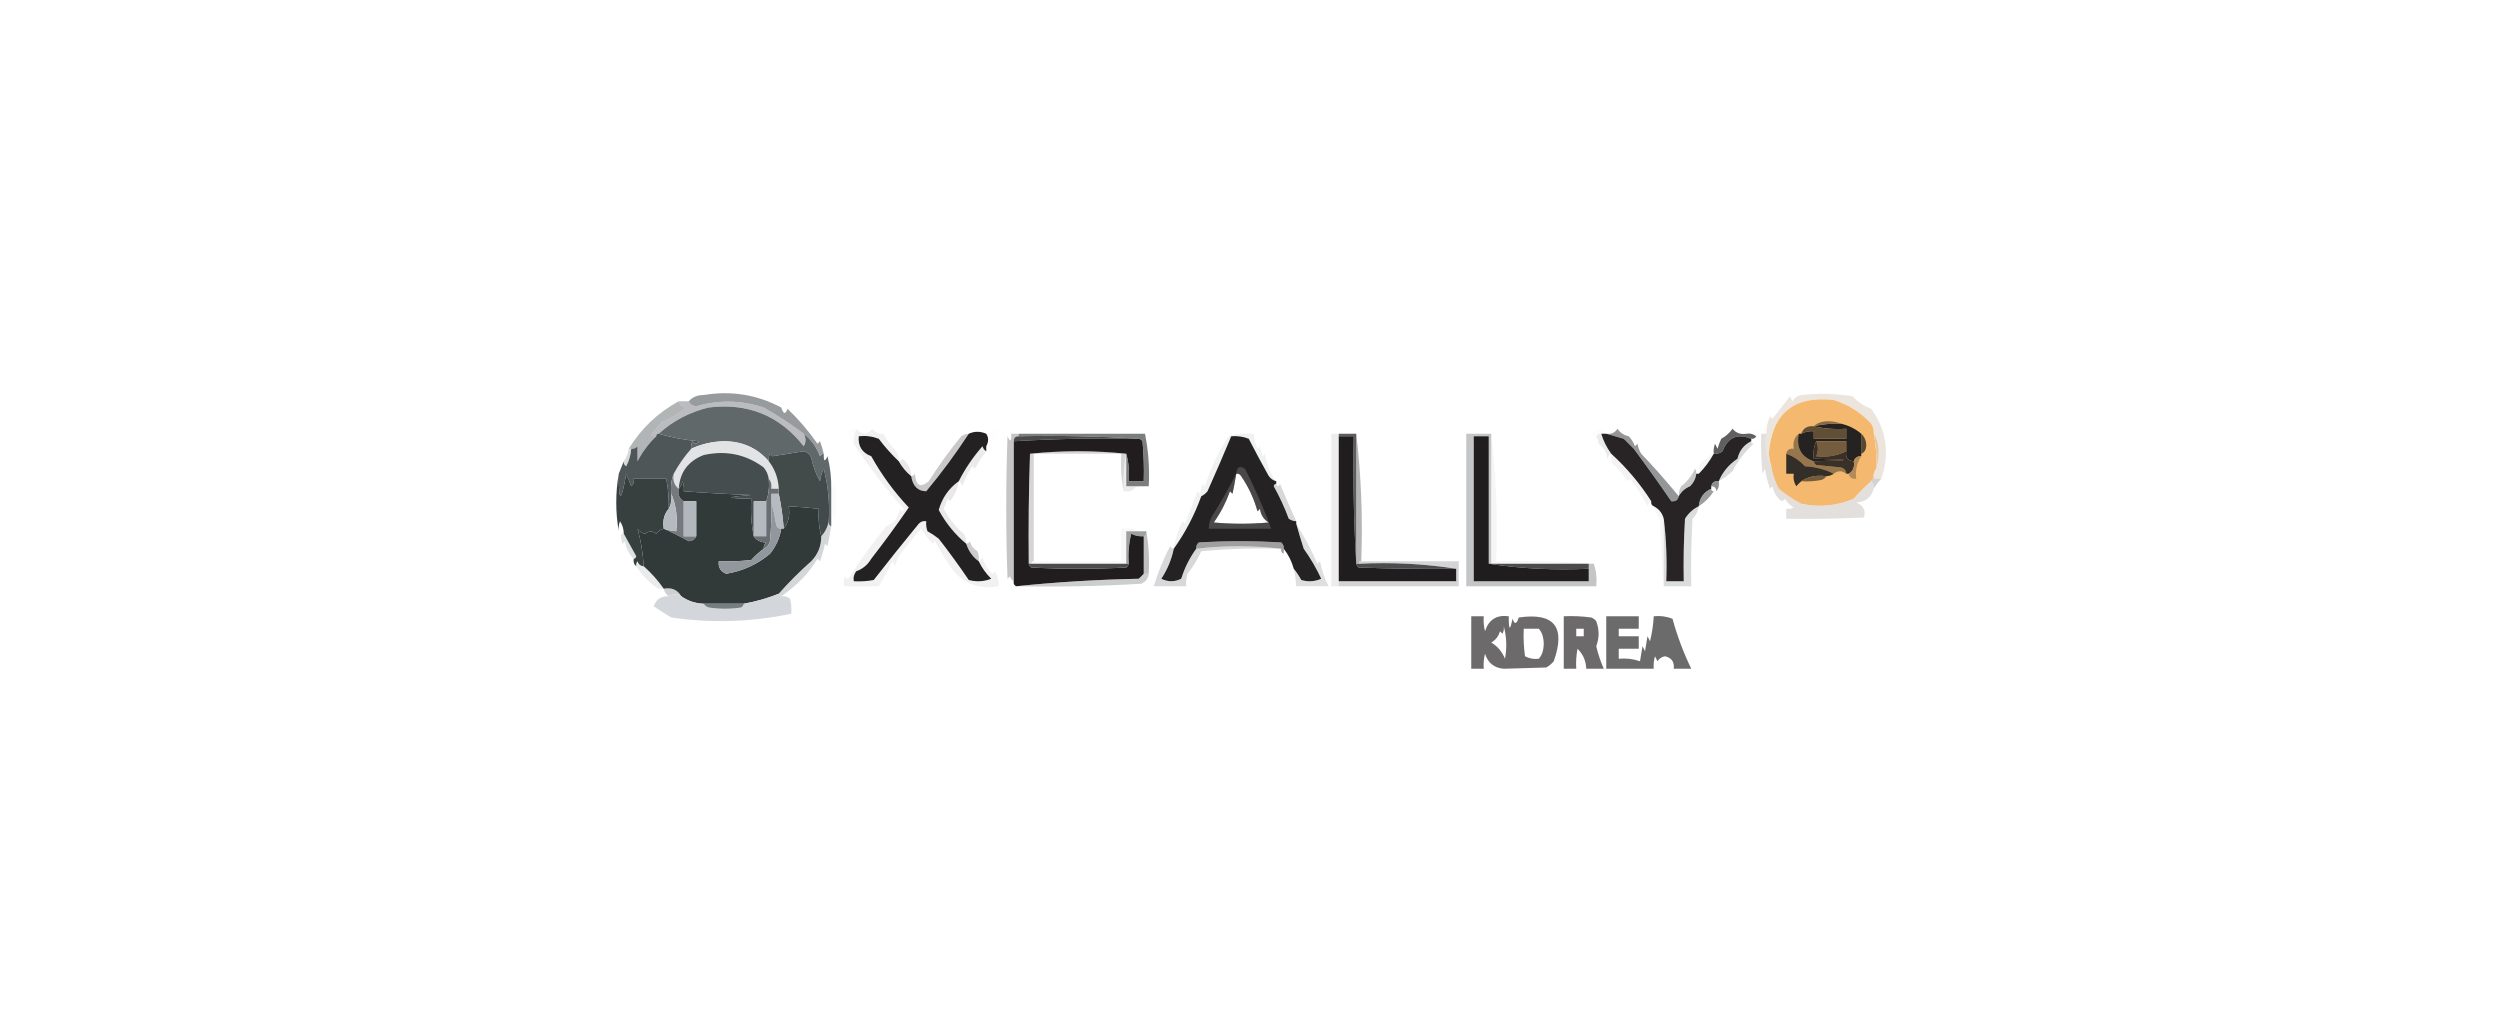 <?xml version="1.0" encoding="UTF-8"?>
<!DOCTYPE svg PUBLIC "-//W3C//DTD SVG 1.1//EN" "http://www.w3.org/Graphics/SVG/1.1/DTD/svg11.dtd">
<svg xmlns="http://www.w3.org/2000/svg" version="1.1" width="1000px" height="413px" style="shape-rendering:geometricPrecision; text-rendering:geometricPrecision; image-rendering:optimizeQuality; fill-rule:evenodd; clip-rule:evenodd" xmlns:xlink="http://www.w3.org/1999/xlink">
<g><path style="opacity:0.497" fill="#d7cbbe" d="M 752.5,191.5 C 751.5,191.5 750.5,191.5 749.5,191.5C 749.232,189.901 749.566,188.568 750.5,187.5C 751.163,185.359 751.497,183.025 751.5,180.5C 751.471,177.731 750.805,175.397 749.5,173.5C 749.579,172.07 749.246,170.736 748.5,169.5C 744.337,164.997 739.337,161.831 733.5,160C 717.483,158.178 708.816,165.345 707.5,181.5C 707.728,183.207 708.062,184.874 708.5,186.5C 706.57,182.627 705.903,178.294 706.5,173.5C 706.523,171.073 707.023,168.74 708,166.5C 708.333,166.833 708.667,167.167 709,167.5C 711.333,164.5 713.667,161.5 716,158.5C 716.333,159.167 716.667,159.833 717,160.5C 717.772,159.151 718.939,158.318 720.5,158C 727.371,157.222 734.205,157.388 741,158.5C 743.102,160.77 745.602,162.437 748.5,163.5C 754.645,172.134 755.978,181.468 752.5,191.5 Z"/></g>
<g><path style="opacity:0.98" fill="#b9bbbe" d="M 271.5,160.5 C 272.833,160.5 274.167,160.5 275.5,160.5C 275.97,161.693 276.97,162.36 278.5,162.5C 287.533,159.891 296.533,160.058 305.5,163C 311.124,166.237 316.457,169.737 321.5,173.5C 322.434,175.239 322.434,176.905 321.5,178.5C 311.821,166.249 299.154,161.082 283.5,163C 275.84,164.842 269.173,168.342 263.5,173.5C 262.833,173.5 262.5,173.833 262.5,174.5C 261.761,174.631 261.094,174.464 260.5,174C 261.833,172.333 263.167,170.667 264.5,169C 268.12,167.476 271.453,165.476 274.5,163C 272.881,162.764 271.881,161.931 271.5,160.5 Z"/></g>
<g><path style="opacity:1" fill="#60686a" d="M 321.5,173.5 C 324.467,175.836 326.633,178.836 328,182.5C 328.383,181.944 328.883,181.611 329.5,181.5C 329.413,184.598 329.913,184.932 331,182.5C 332.075,186.77 332.575,191.103 332.5,195.5C 332.5,198.833 332.5,202.167 332.5,205.5C 332.5,207.167 332.5,208.833 332.5,210.5C 331.662,210.158 331.328,209.492 331.5,208.5C 331.951,201.364 331.284,194.364 329.5,187.5C 328.702,189.078 328.202,190.744 328,192.5C 326.313,189.532 325.146,186.365 324.5,183C 323.902,181.699 322.902,180.865 321.5,180.5C 317.3,181.137 313.134,181.804 309,182.5C 308.667,182.167 308.333,181.833 308,181.5C 307.517,182.448 307.351,183.448 307.5,184.5C 302.831,179.146 296.831,176.479 289.5,176.5C 284.909,176.61 280.576,177.61 276.5,179.5C 276.351,178.448 276.517,177.448 277,176.5C 277.893,177.711 278.726,177.711 279.5,176.5C 273.962,176.009 268.629,175.009 263.5,173.5C 269.173,168.342 275.84,164.842 283.5,163C 299.154,161.082 311.821,166.249 321.5,178.5C 322.434,176.905 322.434,175.239 321.5,173.5 Z"/></g>
<g><path style="opacity:0.773" fill="#7a7e80" d="M 329.5,181.5 C 328.883,181.611 328.383,181.944 328,182.5C 326.633,178.836 324.467,175.836 321.5,173.5C 316.457,169.737 311.124,166.237 305.5,163C 296.533,160.058 287.533,159.891 278.5,162.5C 276.97,162.36 275.97,161.693 275.5,160.5C 276.949,158.836 278.949,158.002 281.5,158C 292.447,156.177 302.78,157.844 312.5,163C 313.362,165.734 314.195,165.901 315,163.5C 319.466,167.764 323.466,172.431 327,177.5C 327.333,177.167 327.667,176.833 328,176.5C 328.608,178.154 329.108,179.821 329.5,181.5 Z"/></g>
<g><path style="opacity:0.014" fill="#acaeb1" d="M 394.5,178.5 C 395.494,176.666 395.494,174.999 394.5,173.5C 394.791,172.351 395.624,171.684 397,171.5C 397.833,171.833 398.667,172.167 399.5,172.5C 399.209,175.797 397.542,177.797 394.5,178.5 Z"/></g>
<g><path style="opacity:0.014" fill="#c2c4c9" d="M 704.5,173.5 C 703.857,175.076 702.857,176.41 701.5,177.5C 700.833,177.5 700.5,177.167 700.5,176.5C 700.5,176.167 700.5,175.833 700.5,175.5C 701.376,175.631 702.043,175.298 702.5,174.5C 701.311,173.571 699.978,173.238 698.5,173.5C 698.791,172.351 699.624,171.684 701,171.5C 702.699,171.387 703.866,172.053 704.5,173.5 Z"/></g>
<g><path style="opacity:0.541" fill="#727679" d="M 271.5,160.5 C 271.881,161.931 272.881,162.764 274.5,163C 271.453,165.476 268.12,167.476 264.5,169C 263.167,170.667 261.833,172.333 260.5,174C 261.094,174.464 261.761,174.631 262.5,174.5C 259.51,177.342 257.01,180.676 255,184.5C 255,182.5 255,180.5 255,178.5C 254.329,179.252 253.496,179.586 252.5,179.5C 252.167,179.5 251.833,179.5 251.5,179.5C 256.5,171.347 263.166,165.014 271.5,160.5 Z"/></g>
<g><path style="opacity:0.773" fill="#757779" d="M 671.5,198.5 C 671.179,200.048 670.179,200.715 668.5,200.5C 663.68,193.44 658.68,186.44 653.5,179.5C 652.175,178.209 650.842,176.876 649.5,175.5C 647.031,174.832 644.698,174.165 642.5,173.5C 644.451,173.773 645.951,173.107 647,171.5C 648.066,173.099 649.566,174.099 651.5,174.5C 652.584,175.665 653.417,176.998 654,178.5C 654.333,178.167 654.667,177.833 655,177.5C 655.219,178.938 655.719,180.271 656.5,181.5C 661.455,186.667 666.455,192.333 671.5,198.5 Z"/></g>
<g><path style="opacity:0.882" fill="#343334" d="M 407.5,174.5 C 423.675,174.17 439.675,174.504 455.5,175.5C 438.756,175.182 422.089,175.515 405.5,176.5C 405.5,175.167 406.167,174.5 407.5,174.5 Z"/></g>
<g><path style="opacity:0.039" fill="#c0c3c6" d="M 641.5,173.5 C 641.167,173.5 640.833,173.5 640.5,173.5C 639.624,173.369 638.957,173.702 638.5,174.5C 639.127,175.417 639.461,176.417 639.5,177.5C 637.915,176.526 636.915,175.026 636.5,173C 637.609,172.362 638.775,171.862 640,171.5C 641.03,171.836 641.53,172.503 641.5,173.5 Z"/></g>
<g><path style="opacity:0.024" fill="#a8a9ac" d="M 342.5,171.5 C 341.85,173.435 341.517,175.435 341.5,177.5C 340.025,176.477 339.358,174.477 339.5,171.5C 340.5,171.5 341.5,171.5 342.5,171.5 Z"/></g>
<g><path style="opacity:0.106" fill="#797b7d" d="M 510.5,192.5 C 508.926,192.063 507.759,191.063 507,189.5C 504.413,184.871 501.913,180.204 499.5,175.5C 497.253,174.626 494.92,174.292 492.5,174.5C 489.445,181.844 486.278,189.177 483,196.5C 482.311,197.357 481.478,198.023 480.5,198.5C 477.767,206.066 474.1,213.066 469.5,219.5C 470.085,215.66 471.251,211.993 473,208.5C 473.333,208.833 473.667,209.167 474,209.5C 475.667,205.167 477.333,200.833 479,196.5C 479.333,196.833 479.667,197.167 480,197.5C 480.333,196.167 480.667,194.833 481,193.5C 481.333,193.833 481.667,194.167 482,194.5C 484.43,186.807 487.596,180.14 491.5,174.5C 494.768,173.513 498.102,173.18 501.5,173.5C 501.687,175.564 502.187,177.564 503,179.5C 503.333,179.167 503.667,178.833 504,178.5C 504.333,179.833 504.667,181.167 505,182.5C 505.333,182.167 505.667,181.833 506,181.5C 506.818,186.197 508.318,189.864 510.5,192.5 Z"/></g>
<g><path style="opacity:1" fill="#e1e3e4" d="M 307.5,184.5 C 309.962,187.661 311.295,191.328 311.5,195.5C 310.5,195.5 309.5,195.5 308.5,195.5C 308.768,193.901 308.434,192.568 307.5,191.5C 307.249,189.83 306.582,188.33 305.5,187C 298.404,181.704 290.404,180.038 281.5,182C 275.229,184.423 271.896,188.923 271.5,195.5C 269.692,194.082 269.025,192.082 269.5,189.5C 271.44,185.893 273.773,182.56 276.5,179.5C 280.576,177.61 284.909,176.61 289.5,176.5C 296.831,176.479 302.831,179.146 307.5,184.5 Z"/></g>
<g><path style="opacity:1" fill="#211d1e" d="M 455.5,175.5 C 456.117,175.611 456.617,175.944 457,176.5C 457.499,181.823 457.666,187.156 457.5,192.5C 455.5,192.5 453.5,192.5 451.5,192.5C 451.815,188.629 451.482,184.962 450.5,181.5C 437.765,180.17 424.931,180.17 412,181.5C 411.5,196.163 411.333,210.83 411.5,225.5C 411.611,226.117 411.944,226.617 412.5,227C 425.167,227.667 437.833,227.667 450.5,227C 451.056,226.617 451.389,226.117 451.5,225.5C 451.176,221.445 451.509,217.445 452.5,213.5C 454.071,214.309 455.738,214.643 457.5,214.5C 457.5,219.5 457.5,224.5 457.5,229.5C 456.909,230.151 456.243,230.818 455.5,231.5C 438.813,231.841 422.479,232.841 406.5,234.5C 405.662,234.158 405.328,233.492 405.5,232.5C 405.5,213.833 405.5,195.167 405.5,176.5C 422.089,175.515 438.756,175.182 455.5,175.5 Z"/></g>
<g><path style="opacity:0.18" fill="#9b9d9f" d="M 535.5,173.5 C 535.5,173.833 535.5,174.167 535.5,174.5C 535.5,193.833 535.5,213.167 535.5,232.5C 535.5,233.167 535.5,233.833 535.5,234.5C 534.5,234.5 533.5,234.5 532.5,234.5C 532.5,214.167 532.5,193.833 532.5,173.5C 533.5,173.5 534.5,173.5 535.5,173.5 Z"/></g>
<g><path style="opacity:0.874" fill="#464547" d="M 535.5,174.5 C 535.5,174.167 535.5,173.833 535.5,173.5C 537.833,173.5 540.167,173.5 542.5,173.5C 542.5,190.833 542.5,208.167 542.5,225.5C 541.503,208.675 541.17,191.675 541.5,174.5C 539.5,174.5 537.5,174.5 535.5,174.5 Z"/></g>
<g><path style="opacity:0.431" fill="#545457" d="M 542.5,173.5 C 544.486,190.134 545.152,207.134 544.5,224.5C 543.833,224.5 543.5,224.833 543.5,225.5C 543.167,225.5 542.833,225.5 542.5,225.5C 542.5,208.167 542.5,190.833 542.5,173.5 Z"/></g>
<g><path style="opacity:0.153" fill="#7a7c7e" d="M 640.5,173.5 C 641.353,176.368 642.686,179.035 644.5,181.5C 643.778,181.918 643.278,182.584 643,183.5C 642.576,180.975 641.41,178.975 639.5,177.5C 639.461,176.417 639.127,175.417 638.5,174.5C 638.957,173.702 639.624,173.369 640.5,173.5 Z"/></g>
<g><path style="opacity:0.961" fill="#5b5b5d" d="M 698.5,173.5 C 699.978,173.238 701.311,173.571 702.5,174.5C 702.043,175.298 701.376,175.631 700.5,175.5C 694.966,173.249 691.132,174.915 689,180.5C 687.989,181.337 686.822,181.67 685.5,181.5C 685.343,180.127 685.51,178.793 686,177.5C 686.333,178.167 686.667,178.833 687,179.5C 687.402,178.128 687.902,176.795 688.5,175.5C 690.323,174.509 691.823,173.176 693,171.5C 694.401,173.192 696.234,173.859 698.5,173.5 Z"/></g>
<g><path style="opacity:0.396" fill="#6d6e70" d="M 407.5,173.5 C 407.5,173.833 407.5,174.167 407.5,174.5C 406.167,174.5 405.5,175.167 405.5,176.5C 405.5,195.167 405.5,213.833 405.5,232.5C 404.778,232.082 404.278,231.416 404,230.5C 403.667,230.833 403.333,231.167 403,231.5C 402.333,212.5 402.333,193.5 403,174.5C 404.087,176.932 404.587,176.598 404.5,173.5C 405.5,173.5 406.5,173.5 407.5,173.5 Z"/></g>
<g><path style="opacity:0.766" fill="#555758" d="M 407.5,174.5 C 407.5,174.167 407.5,173.833 407.5,173.5C 424.542,173.529 441.375,173.529 458,173.5C 459.384,180.411 459.884,187.411 459.5,194.5C 457.833,194.5 456.167,194.5 454.5,194.5C 453.167,194.5 451.833,194.5 450.5,194.5C 450.5,190.167 450.5,185.833 450.5,181.5C 451.482,184.962 451.815,188.629 451.5,192.5C 453.5,192.5 455.5,192.5 457.5,192.5C 457.666,187.156 457.499,181.823 457,176.5C 456.617,175.944 456.117,175.611 455.5,175.5C 439.675,174.504 423.675,174.17 407.5,174.5 Z"/></g>
<g><path style="opacity:0.984" fill="#252122" d="M 640.5,173.5 C 640.833,173.5 641.167,173.5 641.5,173.5C 641.833,173.5 642.167,173.5 642.5,173.5C 644.698,174.165 647.031,174.832 649.5,175.5C 650.842,176.876 652.175,178.209 653.5,179.5C 658.68,186.44 663.68,193.44 668.5,200.5C 670.179,200.715 671.179,200.048 671.5,198.5C 672.481,196.691 673.981,195.357 676,194.5C 677.438,193.1 678.271,191.433 678.5,189.5C 678.833,189.5 679.167,189.5 679.5,189.5C 681.853,187.14 683.853,184.473 685.5,181.5C 686.822,181.67 687.989,181.337 689,180.5C 691.132,174.915 694.966,173.249 700.5,175.5C 700.5,175.833 700.5,176.167 700.5,176.5C 697.593,177.9 695.759,180.234 695,183.5C 691.561,185.782 689.061,188.782 687.5,192.5C 685.821,192.285 684.821,192.952 684.5,194.5C 684.5,194.833 684.5,195.167 684.5,195.5C 681.491,196.848 679.824,199.181 679.5,202.5C 677.213,203.619 675.379,205.285 674,207.5C 673.5,215.827 673.334,224.16 673.5,232.5C 671.167,232.5 668.833,232.5 666.5,232.5C 666.826,223.983 666.493,215.65 665.5,207.5C 664.92,205.251 663.587,203.585 661.5,202.5C 660.662,202.158 660.328,201.492 660.5,200.5C 656.064,193.531 650.731,187.197 644.5,181.5C 642.686,179.035 641.353,176.368 640.5,173.5 Z"/></g>
<g><path style="opacity:1" fill="#f4b86e" d="M 749.5,173.5 C 750.383,178.103 750.717,182.77 750.5,187.5C 749.566,188.568 749.232,189.901 749.5,191.5C 748.833,191.5 748.5,191.833 748.5,192.5C 746.065,194.587 743.732,196.92 741.5,199.5C 734.721,202.389 727.721,203.056 720.5,201.5C 717.139,199.763 714.139,197.763 711.5,195.5C 709.986,192.711 708.986,189.711 708.5,186.5C 708.062,184.874 707.728,183.207 707.5,181.5C 708.816,165.345 717.483,158.178 733.5,160C 739.337,161.831 744.337,164.997 748.5,169.5C 749.246,170.736 749.579,172.07 749.5,173.5 Z"/></g>
<g><path style="opacity:1" fill="#96774d" d="M 719.5,173.5 C 718.44,179.125 720.44,182.792 725.5,184.5C 725.611,185.117 725.944,185.617 726.5,186C 729.833,186.333 733.167,186.667 736.5,187C 737.756,187.417 738.423,188.25 738.5,189.5C 736.833,188.167 735.167,188.167 733.5,189.5C 730.108,187.741 726.275,186.741 722,186.5C 719.881,184.195 717.381,182.529 714.5,181.5C 714.821,179.952 715.821,179.285 717.5,179.5C 717.054,176.99 717.72,174.99 719.5,173.5 Z"/></g>
<g><path style="opacity:1" fill="#574836" d="M 744.5,173.5 C 745.898,174.777 746.564,176.443 746.5,178.5C 746.36,180.03 745.693,181.03 744.5,181.5C 744.5,178.833 744.5,176.167 744.5,173.5 Z"/></g>
<g><path style="opacity:1" fill="#252322" d="M 736.5,169.5 C 739.564,170.221 742.231,171.555 744.5,173.5C 744.5,176.167 744.5,178.833 744.5,181.5C 744.5,181.833 744.5,182.167 744.5,182.5C 742.973,182.427 741.973,183.094 741.5,184.5C 739.088,184.306 738.088,182.973 738.5,180.5C 738.5,179.167 738.5,177.833 738.5,176.5C 734.5,176.5 730.5,176.5 726.5,176.5C 725.532,178.607 725.198,180.941 725.5,183.5C 741.5,183.833 741.5,184.167 725.5,184.5C 720.44,182.792 718.44,179.125 719.5,173.5C 719.833,173.5 720.167,173.5 720.5,173.5C 722.042,172.699 723.708,172.366 725.5,172.5C 725.5,173.5 725.5,174.5 725.5,175.5C 729.833,175.5 734.167,175.5 738.5,175.5C 738.5,174.167 738.5,172.833 738.5,171.5C 733.968,171.818 729.634,171.485 725.5,170.5C 729.099,169.656 732.766,169.323 736.5,169.5 Z"/></g>
<g><path style="opacity:1" fill="#745c3f" d="M 726.5,176.5 C 730.5,176.5 734.5,176.5 738.5,176.5C 738.5,177.833 738.5,179.167 738.5,180.5C 734.827,182.318 730.827,182.984 726.5,182.5C 727.38,180.389 727.38,178.389 726.5,176.5 Z"/></g>
<g><path style="opacity:1" fill="#604e37" d="M 725.5,170.5 C 729.634,171.485 733.968,171.818 738.5,171.5C 738.5,172.833 738.5,174.167 738.5,175.5C 734.167,175.5 729.833,175.5 725.5,175.5C 725.5,174.5 725.5,173.5 725.5,172.5C 723.708,172.366 722.042,172.699 720.5,173.5C 721.3,171.259 722.966,170.259 725.5,170.5 Z"/></g>
<g><path style="opacity:1" fill="#886b44" d="M 736.5,169.5 C 732.766,169.323 729.099,169.656 725.5,170.5C 726.871,169.213 728.705,168.547 731,168.5C 733.033,168.506 734.866,168.839 736.5,169.5 Z"/></g>
<g><path style="opacity:0.978" fill="#e8c6a0" d="M 749.5,173.5 C 750.805,175.397 751.471,177.731 751.5,180.5C 751.497,183.025 751.163,185.359 750.5,187.5C 750.717,182.77 750.383,178.103 749.5,173.5 Z"/></g>
<g><path style="opacity:0.259" fill="#5e5f62" d="M 450.5,181.5 C 449.513,186.305 449.179,191.305 449.5,196.5C 448.513,191.695 448.179,186.695 448.5,181.5C 436.833,181.5 425.167,181.5 413.5,181.5C 413.5,195.833 413.5,210.167 413.5,224.5C 412.833,224.5 412.5,224.833 412.5,225.5C 412.167,225.5 411.833,225.5 411.5,225.5C 411.333,210.83 411.5,196.163 412,181.5C 424.931,180.17 437.765,180.17 450.5,181.5 Z"/></g>
<g><path style="opacity:1" fill="#393129" d="M 726.5,176.5 C 727.38,178.389 727.38,180.389 726.5,182.5C 730.827,182.984 734.827,182.318 738.5,180.5C 738.088,182.973 739.088,184.306 741.5,184.5C 741.923,186.781 741.256,188.448 739.5,189.5C 739.167,189.5 738.833,189.5 738.5,189.5C 738.423,188.25 737.756,187.417 736.5,187C 733.167,186.667 729.833,186.333 726.5,186C 725.944,185.617 725.611,185.117 725.5,184.5C 741.5,184.167 741.5,183.833 725.5,183.5C 725.198,180.941 725.532,178.607 726.5,176.5 Z"/></g>
<g><path style="opacity:1" fill="#342e28" d="M 714.5,181.5 C 717.381,182.529 719.881,184.195 722,186.5C 726.275,186.741 730.108,187.741 733.5,189.5C 732.609,190.11 731.609,190.443 730.5,190.5C 726.671,189.931 723.337,190.598 720.5,192.5C 719.849,193.091 719.182,193.757 718.5,194.5C 717.548,192.955 717.215,191.288 717.5,189.5C 716.5,189.5 715.5,189.5 714.5,189.5C 714.5,186.833 714.5,184.167 714.5,181.5 Z"/></g>
<g><path style="opacity:0.427" fill="#a6a9ab" d="M 251.5,179.5 C 251.833,179.5 252.167,179.5 252.5,179.5C 252.301,181.96 251.635,184.293 250.5,186.5C 249.702,186.043 249.369,185.376 249.5,184.5C 250.537,183.07 251.204,181.403 251.5,179.5 Z"/></g>
<g><path style="opacity:0.299" fill="#bbbec1" d="M 450.5,181.5 C 450.5,185.833 450.5,190.167 450.5,194.5C 451.833,194.5 453.167,194.5 454.5,194.5C 453.448,196.256 451.781,196.923 449.5,196.5C 449.179,191.305 449.513,186.305 450.5,181.5 Z"/></g>
<g><path style="opacity:0.078" fill="#8a8b8d" d="M 685.5,181.5 C 683.853,184.473 681.853,187.14 679.5,189.5C 679.343,188.127 679.51,186.793 680,185.5C 681.651,183.79 683.484,182.456 685.5,181.5 Z"/></g>
<g><path style="opacity:1" fill="#4f5658" d="M 263.5,173.5 C 268.629,175.009 273.962,176.009 279.5,176.5C 278.726,177.711 277.893,177.711 277,176.5C 276.517,177.448 276.351,178.448 276.5,179.5C 273.773,182.56 271.44,185.893 269.5,189.5C 268.527,191.948 268.194,194.615 268.5,197.5C 268.795,199.735 268.461,201.735 267.5,203.5C 267.605,199.452 267.272,195.452 266.5,191.5C 262.167,191.5 257.833,191.5 253.5,191.5C 253.719,192.675 253.386,193.675 252.5,194.5C 251.833,192.833 251.167,191.167 250.5,189.5C 248.437,201.246 247.437,201.246 247.5,189.5C 248.167,187.833 248.833,186.167 249.5,184.5C 249.369,185.376 249.702,186.043 250.5,186.5C 251.635,184.293 252.301,181.96 252.5,179.5C 253.496,179.586 254.329,179.252 255,178.5C 255,180.5 255,182.5 255,184.5C 257.01,180.676 259.51,177.342 262.5,174.5C 262.5,173.833 262.833,173.5 263.5,173.5 Z"/></g>
<g><path style="opacity:0.094" fill="#88898b" d="M 644.5,181.5 C 650.731,187.197 656.064,193.531 660.5,200.5C 659.778,200.918 659.278,201.584 659,202.5C 656.711,198.118 654.377,194.451 652,191.5C 651.667,191.833 651.333,192.167 651,192.5C 649.382,189.879 647.382,187.546 645,185.5C 644.51,184.207 644.343,182.873 644.5,181.5 Z"/></g>
<g><path style="opacity:0.275" fill="#77787a" d="M 700.5,176.5 C 700.5,177.167 700.833,177.5 701.5,177.5C 698.042,180.594 695.209,184.261 693,188.5C 691.288,190.052 689.455,191.385 687.5,192.5C 689.061,188.782 691.561,185.782 695,183.5C 695.759,180.234 697.593,177.9 700.5,176.5 Z"/></g>
<g><path style="opacity:0.392" fill="#767779" d="M 387.5,173.5 C 382.258,181.528 376.591,189.194 370.5,196.5C 367.12,196.464 365.12,194.464 364.5,190.5C 365.117,190.389 365.617,190.056 366,189.5C 366.292,194.298 368.126,195.298 371.5,192.5C 375.479,186.189 379.812,180.189 384.5,174.5C 385.417,173.873 386.417,173.539 387.5,173.5 Z"/></g>
<g><path style="opacity:1" fill="#b38b58" d="M 744.5,182.5 C 742.732,185.162 742.065,188.162 742.5,191.5C 740.821,191.715 739.821,191.048 739.5,189.5C 741.256,188.448 741.923,186.781 741.5,184.5C 741.973,183.094 742.973,182.427 744.5,182.5 Z"/></g>
<g><path style="opacity:0.149" fill="#7c7d7f" d="M 394.5,180.5 C 392.829,182.681 391.329,185.015 390,187.5C 389.667,187.167 389.333,186.833 389,186.5C 387.238,188.936 385.904,191.602 385,194.5C 384.722,193.584 384.222,192.918 383.5,192.5C 386.096,187.412 389.263,182.745 393,178.5C 393.278,179.416 393.778,180.082 394.5,180.5 Z"/></g>
<g><path style="opacity:1" fill="#464d4e" d="M 307.5,191.5 C 307.81,194.713 307.477,197.713 306.5,200.5C 304.833,200.5 303.167,200.5 301.5,200.5C 301.5,205.167 301.5,209.833 301.5,214.5C 300.513,209.695 300.179,204.695 300.5,199.5C 289.854,199.329 289.854,198.829 300.5,198C 291.48,197.681 282.48,197.181 273.5,196.5C 273.657,195.127 273.49,193.793 273,192.5C 272.768,193.737 272.268,194.737 271.5,195.5C 271.896,188.923 275.229,184.423 281.5,182C 290.404,180.038 298.404,181.704 305.5,187C 306.582,188.33 307.249,189.83 307.5,191.5 Z"/></g>
<g><path style="opacity:1" fill="#424a4a" d="M 331.5,208.5 C 331.06,210.844 330.06,212.844 328.5,214.5C 327.577,210.936 327.244,207.269 327.5,203.5C 323.557,203.059 319.557,202.726 315.5,202.5C 316.055,206.012 315.388,209.012 313.5,211.5C 313.152,206.778 312.485,202.111 311.5,197.5C 311.5,196.833 311.5,196.167 311.5,195.5C 311.295,191.328 309.962,187.661 307.5,184.5C 307.351,183.448 307.517,182.448 308,181.5C 308.333,181.833 308.667,182.167 309,182.5C 313.134,181.804 317.3,181.137 321.5,180.5C 322.902,180.865 323.902,181.699 324.5,183C 325.146,186.365 326.313,189.532 328,192.5C 328.202,190.744 328.702,189.078 329.5,187.5C 331.284,194.364 331.951,201.364 331.5,208.5 Z"/></g>
<g><path style="opacity:1" fill="#725b3e" d="M 730.5,190.5 C 730.082,191.222 729.416,191.722 728.5,192C 725.854,192.497 723.187,192.664 720.5,192.5C 723.337,190.598 726.671,189.931 730.5,190.5 Z"/></g>
<g><path style="opacity:0.388" fill="#918c86" d="M 748.5,192.5 C 748.5,191.833 748.833,191.5 749.5,191.5C 750.5,191.5 751.5,191.5 752.5,191.5C 751.341,192.74 750.341,194.074 749.5,195.5C 749.737,194.209 749.404,193.209 748.5,192.5 Z"/></g>
<g><path style="opacity:0.42" fill="#797a7d" d="M 678.5,189.5 C 678.271,191.433 677.438,193.1 676,194.5C 673.981,195.357 672.481,196.691 671.5,198.5C 671.421,197.07 671.754,195.736 672.5,194.5C 674.883,192.615 676.716,190.282 678,187.5C 678.464,188.094 678.631,188.761 678.5,189.5 Z"/></g>
<g><path style="opacity:0.706" fill="#5f5f61" d="M 687.5,192.5 C 687.768,194.099 687.434,195.432 686.5,196.5C 686.5,195.167 685.833,194.5 684.5,194.5C 684.821,192.952 685.821,192.285 687.5,192.5 Z"/></g>
<g><path style="opacity:1" fill="#242122" d="M 394.5,173.5 C 395.494,174.999 395.494,176.666 394.5,178.5C 394.5,179.167 394.5,179.833 394.5,180.5C 393.778,180.082 393.278,179.416 393,178.5C 389.263,182.745 386.096,187.412 383.5,192.5C 379.538,195.317 376.871,199.151 375.5,204C 378.336,209.265 382.002,213.765 386.5,217.5C 387.431,220.42 389.097,222.753 391.5,224.5C 392.728,227.075 394.395,229.408 396.5,231.5C 393.554,232.655 390.554,232.821 387.5,232C 383.662,226.336 379.662,220.836 375.5,215.5C 374.086,214.376 372.586,213.376 371,212.5C 370.51,211.207 370.343,209.873 370.5,208.5C 369.325,208.281 368.325,208.614 367.5,209.5C 361.364,216.966 355.364,224.466 349.5,232C 346.854,232.497 344.187,232.664 341.5,232.5C 341.238,231.022 341.571,229.689 342.5,228.5C 345.109,227.557 347.109,225.89 348.5,223.5C 353.701,216.801 358.701,209.968 363.5,203C 357.641,196.778 352.641,189.945 348.5,182.5C 344.8,181.1 343.134,178.433 343.5,174.5C 346.247,174.187 348.914,174.52 351.5,175.5C 353.949,178.761 356.616,181.761 359.5,184.5C 360.767,186.773 362.433,188.773 364.5,190.5C 365.12,194.464 367.12,196.464 370.5,196.5C 376.591,189.194 382.258,181.528 387.5,173.5C 389.785,172.454 392.118,172.454 394.5,173.5 Z"/></g>
<g><path style="opacity:0.192" fill="#8d8f91" d="M 364.5,190.5 C 362.433,188.773 360.767,186.773 359.5,184.5C 360.117,184.389 360.617,184.056 361,183.5C 363.238,185.309 364.405,187.642 364.5,190.5 Z"/></g>
<g><path style="opacity:0.004" fill="#9a9c9c" d="M 354.5,174.5 C 355.833,175.167 355.833,175.167 354.5,174.5 Z"/></g>
<g><path style="opacity:0.008" fill="#d5d6d9" d="M 684.5,194.5 C 685.833,194.5 686.5,195.167 686.5,196.5C 686.167,196.5 685.833,196.5 685.5,196.5C 684.833,196.5 684.5,196.167 684.5,195.5C 684.5,195.167 684.5,194.833 684.5,194.5 Z"/></g>
<g><path style="opacity:0.286" fill="#767779" d="M 510.5,193.5 C 510.81,194.738 511.31,194.738 512,193.5C 514.076,198.57 516.243,203.57 518.5,208.5C 517.417,208.461 516.417,208.127 515.5,207.5C 513.824,202.993 511.824,198.659 509.5,194.5C 509.624,193.893 509.957,193.56 510.5,193.5 Z"/></g>
<g><path style="opacity:0.675" fill="#6e6e70" d="M 684.5,195.5 C 684.5,196.167 684.833,196.5 685.5,196.5C 683.93,198.947 681.93,200.947 679.5,202.5C 679.824,199.181 681.491,196.848 684.5,195.5 Z"/></g>
<g><path style="opacity:1" fill="#383f3f" d="M 247.5,189.5 C 247.437,201.246 248.437,201.246 250.5,189.5C 251.167,191.167 251.833,192.833 252.5,194.5C 253.386,193.675 253.719,192.675 253.5,191.5C 257.833,191.5 262.167,191.5 266.5,191.5C 267.272,195.452 267.605,199.452 267.5,203.5C 265.631,205.635 264.964,208.302 265.5,211.5C 264.265,211.721 263.265,212.388 262.5,213.5C 261.033,212.305 259.533,212.305 258,213.5C 256.739,213.241 255.739,212.574 255,211.5C 256.279,215.816 257.112,220.816 257.5,226.5C 256.25,226.423 255.417,225.756 255,224.5C 254.536,225.094 254.369,225.761 254.5,226.5C 253.596,225.791 253.263,224.791 253.5,223.5C 254.043,223.44 254.376,223.107 254.5,222.5C 252.726,219.369 251.059,216.369 249.5,213.5C 249.509,211.692 249.009,210.025 248,208.5C 247.51,209.793 247.343,211.127 247.5,212.5C 246.167,204.833 246.167,197.167 247.5,189.5 Z"/></g>
<g><path style="opacity:1" fill="#75797d" d="M 269.5,189.5 C 269.025,192.082 269.692,194.082 271.5,195.5C 271.077,197.781 271.744,199.448 273.5,200.5C 273.5,205.167 273.5,209.833 273.5,214.5C 275.167,214.5 276.833,214.5 278.5,214.5C 278.03,215.693 277.03,216.36 275.5,216.5C 272.141,214.639 268.807,212.973 265.5,211.5C 267.117,212.038 268.784,212.371 270.5,212.5C 271.108,207.056 270.442,202.056 268.5,197.5C 268.194,194.615 268.527,191.948 269.5,189.5 Z"/></g>
<g><path style="opacity:0.039" fill="#8d8f93" d="M 332.5,205.5 C 332.5,202.167 332.5,198.833 332.5,195.5C 333.268,194.737 333.768,193.737 334,192.5C 334.667,197.833 334.667,203.167 334,208.5C 333.768,207.263 333.268,206.263 332.5,205.5 Z"/></g>
<g><path style="opacity:0.623" fill="#d0ccc9" d="M 704.5,173.5 C 705.167,173.5 705.833,173.5 706.5,173.5C 705.903,178.294 706.57,182.627 708.5,186.5C 708.986,189.711 709.986,192.711 711.5,195.5C 714.139,197.763 717.139,199.763 720.5,201.5C 727.721,203.056 734.721,202.389 741.5,199.5C 743.732,196.92 746.065,194.587 748.5,192.5C 749.404,193.209 749.737,194.209 749.5,195.5C 748.504,198.955 746.17,200.788 742.5,201C 745.484,202.268 746.484,204.268 745.5,207C 735.172,207.5 724.839,207.666 714.5,207.5C 714.5,206.167 714.5,204.833 714.5,203.5C 715.552,203.649 716.552,203.483 717.5,203C 716,202.167 714.833,201 714,199.5C 713.259,200.641 712.425,200.641 711.5,199.5C 710.194,198.088 709.36,196.421 709,194.5C 708.667,194.833 708.333,195.167 708,195.5C 707.08,192.899 706.413,190.232 706,187.5C 705.667,188.167 705.333,188.833 705,189.5C 704.501,184.177 704.334,178.844 704.5,173.5 Z"/></g>
<g><path style="opacity:1" fill="#b6bbc2" d="M 311.5,197.5 C 312.485,202.111 313.152,206.778 313.5,211.5C 313.167,211.5 312.833,211.5 312.5,211.5C 311.503,211.53 310.836,211.03 310.5,210C 309.95,206.676 309.283,203.509 308.5,200.5C 308.5,199.5 308.5,198.5 308.5,197.5C 309.5,197.5 310.5,197.5 311.5,197.5 Z"/></g>
<g><path style="opacity:1" fill="#323939" d="M 301.5,214.5 C 302.589,216.117 304.256,216.95 306.5,217C 305.748,217.671 305.414,218.504 305.5,219.5C 303.704,220.793 302.037,222.293 300.5,224C 296.179,224.499 291.846,224.666 287.5,224.5C 287.233,226.971 288.233,228.638 290.5,229.5C 297.068,228.429 302.902,225.762 308,221.5C 310.372,218.547 311.872,215.214 312.5,211.5C 312.833,211.5 313.167,211.5 313.5,211.5C 315.388,209.012 316.055,206.012 315.5,202.5C 319.557,202.726 323.557,203.059 327.5,203.5C 327.244,207.269 327.577,210.936 328.5,214.5C 328.544,218.366 327.21,221.699 324.5,224.5C 319.81,228.638 315.476,232.971 311.5,237.5C 306.988,239.303 302.321,240.636 297.5,241.5C 292.167,241.5 286.833,241.5 281.5,241.5C 278.113,241.367 275.113,240.367 272.5,238.5C 270.964,235.908 268.631,234.908 265.5,235.5C 263.198,232.197 260.532,229.197 257.5,226.5C 257.112,220.816 256.279,215.816 255,211.5C 255.739,212.574 256.739,213.241 258,213.5C 259.533,212.305 261.033,212.305 262.5,213.5C 263.265,212.388 264.265,211.721 265.5,211.5C 268.807,212.973 272.141,214.639 275.5,216.5C 277.03,216.36 278.03,215.693 278.5,214.5C 278.5,209.833 278.5,205.167 278.5,200.5C 276.833,200.5 275.167,200.5 273.5,200.5C 271.744,199.448 271.077,197.781 271.5,195.5C 272.268,194.737 272.768,193.737 273,192.5C 273.49,193.793 273.657,195.127 273.5,196.5C 282.48,197.181 291.48,197.681 300.5,198C 289.854,198.829 289.854,199.329 300.5,199.5C 300.179,204.695 300.513,209.695 301.5,214.5 Z"/></g>
<g><path style="opacity:1" fill="#b4b9c0" d="M 306.5,200.5 C 306.5,205.167 306.5,209.833 306.5,214.5C 304.833,214.5 303.167,214.5 301.5,214.5C 301.5,209.833 301.5,205.167 301.5,200.5C 303.167,200.5 304.833,200.5 306.5,200.5 Z"/></g>
<g><path style="opacity:0.169" fill="#7e8082" d="M 383.5,192.5 C 383.045,195.462 381.879,198.129 380,200.5C 379.667,200.167 379.333,199.833 379,199.5C 378.598,200.872 378.098,202.205 377.5,203.5C 379.692,207.579 382.359,210.913 385.5,213.5C 386.246,214.736 386.579,216.07 386.5,217.5C 382.002,213.765 378.336,209.265 375.5,204C 376.871,199.151 379.538,195.317 383.5,192.5 Z"/></g>
<g><path style="opacity:1" fill="#b5bac1" d="M 268.5,197.5 C 270.442,202.056 271.108,207.056 270.5,212.5C 268.784,212.371 267.117,212.038 265.5,211.5C 264.964,208.302 265.631,205.635 267.5,203.5C 268.461,201.735 268.795,199.735 268.5,197.5 Z"/></g>
<g><path style="opacity:0.243" fill="#6e6f72" d="M 679.5,202.5 C 679.271,204.433 678.438,206.1 677,207.5C 676.5,216.494 676.334,225.494 676.5,234.5C 672.833,234.5 669.167,234.5 665.5,234.5C 665.5,225.5 665.5,216.5 665.5,207.5C 666.493,215.65 666.826,223.983 666.5,232.5C 668.833,232.5 671.167,232.5 673.5,232.5C 673.334,224.16 673.5,215.827 674,207.5C 675.379,205.285 677.213,203.619 679.5,202.5 Z"/></g>
<g><path style="opacity:1" fill="#b1b7bd" d="M 273.5,200.5 C 275.167,200.5 276.833,200.5 278.5,200.5C 278.5,205.167 278.5,209.833 278.5,214.5C 276.833,214.5 275.167,214.5 273.5,214.5C 273.5,209.833 273.5,205.167 273.5,200.5 Z"/></g>
<g><path style="opacity:1" fill="#252223" d="M 510.5,192.5 C 510.5,192.833 510.5,193.167 510.5,193.5C 509.957,193.56 509.624,193.893 509.5,194.5C 511.824,198.659 513.824,202.993 515.5,207.5C 516.417,208.127 517.417,208.461 518.5,208.5C 518.5,208.833 518.5,209.167 518.5,209.5C 519.41,212.789 520.41,216.122 521.5,219.5C 524.205,223.277 526.538,227.277 528.5,231.5C 525.894,232.652 523.227,232.818 520.5,232C 519.601,230.348 518.601,228.848 517.5,227.5C 516.675,224.516 515.341,221.849 513.5,219.5C 513.586,218.504 513.252,217.671 512.5,217C 501.5,216.333 490.5,216.333 479.5,217C 478.748,217.671 478.414,218.504 478.5,219.5C 475.869,223.125 473.869,227.125 472.5,231.5C 469.833,232.833 467.167,232.833 464.5,231.5C 466.949,227.82 468.615,223.82 469.5,219.5C 474.1,213.066 477.767,206.066 480.5,198.5C 481.478,198.023 482.311,197.357 483,196.5C 486.278,189.177 489.445,181.844 492.5,174.5C 494.92,174.292 497.253,174.626 499.5,175.5C 501.913,180.204 504.413,184.871 507,189.5C 507.759,191.063 508.926,192.063 510.5,192.5 Z M 494.5,189.5 C 495.376,189.369 496.043,189.702 496.5,190.5C 499.439,194.822 501.606,199.489 503,204.5C 503.333,204.167 503.667,203.833 504,203.5C 504.295,205.931 505.462,207.764 507.5,209C 500.167,209.667 492.833,209.667 485.5,209C 488.201,205.185 490.368,201.019 492,196.5C 492.333,196.833 492.667,197.167 493,197.5C 493.567,194.832 494.067,192.166 494.5,189.5 Z"/></g>
<g><path style="opacity:0.047" fill="#636466" d="M 661.5,202.5 C 663.587,203.585 664.92,205.251 665.5,207.5C 665.5,216.5 665.5,225.5 665.5,234.5C 664.67,225.676 664.17,216.676 664,207.5C 662.562,206.1 661.729,204.433 661.5,202.5 Z"/></g>
<g><path style="opacity:0.38" fill="#86888a" d="M 494.5,189.5 C 494.684,186.827 495.851,186.16 498,187.5C 501.992,195.316 505.492,203.316 508.5,211.5C 500.167,211.5 491.833,211.5 483.5,211.5C 483.519,209.94 483.852,208.44 484.5,207C 488.125,201.245 491.458,195.411 494.5,189.5 Z M 494.5,189.5 C 494.067,192.166 493.567,194.832 493,197.5C 492.667,197.167 492.333,196.833 492,196.5C 490.368,201.019 488.201,205.185 485.5,209C 492.833,209.667 500.167,209.667 507.5,209C 505.462,207.764 504.295,205.931 504,203.5C 503.667,203.833 503.333,204.167 503,204.5C 501.606,199.489 499.439,194.822 496.5,190.5C 496.043,189.702 495.376,189.369 494.5,189.5 Z"/></g>
<g><path style="opacity:0.016" fill="#b5babe" d="M 249.5,213.5 C 249.167,213.5 248.833,213.5 248.5,213.5C 248.5,212.833 248.167,212.5 247.5,212.5C 247.343,211.127 247.51,209.793 248,208.5C 249.009,210.025 249.509,211.692 249.5,213.5 Z"/></g>
<g><path style="opacity:0.106" fill="#7e7f82" d="M 342.5,171.5 C 344.682,174.043 346.848,174.043 349,171.5C 350.11,173.037 351.61,173.703 353.5,173.5C 354.677,176.038 356.344,178.371 358.5,180.5C 359.246,181.736 359.579,183.07 359.5,184.5C 356.616,181.761 353.949,178.761 351.5,175.5C 348.914,174.52 346.247,174.187 343.5,174.5C 343.134,178.433 344.8,181.1 348.5,182.5C 352.641,189.945 357.641,196.778 363.5,203C 358.701,209.968 353.701,216.801 348.5,223.5C 347.109,225.89 345.109,227.557 342.5,228.5C 341.571,229.689 341.238,231.022 341.5,232.5C 344.187,232.664 346.854,232.497 349.5,232C 355.364,224.466 361.364,216.966 367.5,209.5C 368.325,208.614 369.325,208.281 370.5,208.5C 370.343,209.873 370.51,211.207 371,212.5C 372.586,213.376 374.086,214.376 375.5,215.5C 379.662,220.836 383.662,226.336 387.5,232C 390.554,232.821 393.554,232.655 396.5,231.5C 394.395,229.408 392.728,227.075 391.5,224.5C 392.222,224.082 392.722,223.416 393,222.5C 393.561,225.29 394.894,227.623 397,229.5C 397.333,229.167 397.667,228.833 398,228.5C 399.128,230.345 399.628,232.345 399.5,234.5C 392.2,235.815 386.2,233.815 381.5,228.5C 378.764,224.704 376.264,220.704 374,216.5C 373.667,216.833 373.333,217.167 373,217.5C 371.308,215.641 369.808,213.641 368.5,211.5C 365.327,214.988 362.327,218.655 359.5,222.5C 358.902,223.795 358.402,225.128 358,226.5C 357.667,225.833 357.333,225.167 357,224.5C 355.323,227.987 353.489,231.32 351.5,234.5C 346.833,234.5 342.167,234.5 337.5,234.5C 337.343,233.127 337.51,231.793 338,230.5C 338.667,231.833 339.333,231.833 340,230.5C 344.449,223.578 349.282,216.911 354.5,210.5C 357.634,209.198 359.468,206.865 360,203.5C 360.654,204.696 361.154,204.696 361.5,203.5C 354.712,196.111 348.045,187.444 341.5,177.5C 341.517,175.435 341.85,173.435 342.5,171.5 Z"/></g>
<g><path style="opacity:0.251" fill="#868a8c" d="M 248.5,213.5 C 248.833,213.5 249.167,213.5 249.5,213.5C 251.059,216.369 252.726,219.369 254.5,222.5C 254.376,223.107 254.043,223.44 253.5,223.5C 251.603,221.731 250.436,219.398 250,216.5C 249.667,216.833 249.333,217.167 249,217.5C 248.51,216.207 248.343,214.873 248.5,213.5 Z"/></g>
<g><path style="opacity:1" fill="#696e72" d="M 307.5,191.5 C 308.434,192.568 308.768,193.901 308.5,195.5C 309.5,195.5 310.5,195.5 311.5,195.5C 311.5,196.167 311.5,196.833 311.5,197.5C 310.5,197.5 309.5,197.5 308.5,197.5C 308.5,198.5 308.5,199.5 308.5,200.5C 308.666,205.844 308.499,211.177 308,216.5C 307.623,217.942 306.79,218.942 305.5,219.5C 305.414,218.504 305.748,217.671 306.5,217C 304.256,216.95 302.589,216.117 301.5,214.5C 303.167,214.5 304.833,214.5 306.5,214.5C 306.5,209.833 306.5,205.167 306.5,200.5C 307.477,197.713 307.81,194.713 307.5,191.5 Z"/></g>
<g><path style="opacity:0.63" fill="#68696b" d="M 455.5,212.5 C 456.5,212.5 457.5,212.5 458.5,212.5C 458.672,213.492 458.338,214.158 457.5,214.5C 455.738,214.643 454.071,214.309 452.5,213.5C 451.509,217.445 451.176,221.445 451.5,225.5C 451.167,225.5 450.833,225.5 450.5,225.5C 450.5,221.167 450.5,216.833 450.5,212.5C 452.167,212.5 453.833,212.5 455.5,212.5 Z"/></g>
<g><path style="opacity:0.51" fill="#444345" d="M 513.5,219.5 C 513.5,220.167 513.5,220.833 513.5,221.5C 512.662,221.158 512.328,220.492 512.5,219.5C 501.265,218.181 489.931,218.181 478.5,219.5C 478.414,218.504 478.748,217.671 479.5,217C 490.5,216.333 501.5,216.333 512.5,217C 513.252,217.671 513.586,218.504 513.5,219.5 Z"/></g>
<g><path style="opacity:0.325" fill="#3c3d3f" d="M 458.5,212.5 C 459.489,217.975 459.822,223.642 459.5,229.5C 458.833,229.5 458.167,229.5 457.5,229.5C 457.5,224.5 457.5,219.5 457.5,214.5C 458.338,214.158 458.672,213.492 458.5,212.5 Z"/></g>
<g><path style="opacity:1" fill="#91979d" d="M 308.5,200.5 C 309.283,203.509 309.95,206.676 310.5,210C 310.836,211.03 311.503,211.53 312.5,211.5C 311.872,215.214 310.372,218.547 308,221.5C 302.902,225.762 297.068,228.429 290.5,229.5C 288.233,228.638 287.233,226.971 287.5,224.5C 291.846,224.666 296.179,224.499 300.5,224C 302.037,222.293 303.704,220.793 305.5,219.5C 306.79,218.942 307.623,217.942 308,216.5C 308.499,211.177 308.666,205.844 308.5,200.5 Z"/></g>
<g><path style="opacity:0.38" fill="#7a7b7e" d="M 391.5,224.5 C 389.097,222.753 387.431,220.42 386.5,217.5C 387.117,217.389 387.617,217.056 388,216.5C 388.415,218.291 389.415,219.624 391,220.5C 391.49,221.793 391.657,223.127 391.5,224.5 Z"/></g>
<g><path style="opacity:0.09" fill="#babbbe" d="M 455.5,212.5 C 453.833,212.5 452.167,212.5 450.5,212.5C 450.5,216.833 450.5,221.167 450.5,225.5C 437.833,225.5 425.167,225.5 412.5,225.5C 412.5,224.833 412.833,224.5 413.5,224.5C 425.167,224.5 436.833,224.5 448.5,224.5C 448.5,220.167 448.5,215.833 448.5,211.5C 451.059,211.198 453.393,211.532 455.5,212.5 Z"/></g>
<g><path style="opacity:0.004" fill="#88898b" d="M 513.5,219.5 C 515.341,221.849 516.675,224.516 517.5,227.5C 516.883,227.611 516.383,227.944 516,228.5C 514.884,226.199 514.051,223.865 513.5,221.5C 513.5,220.833 513.5,220.167 513.5,219.5 Z"/></g>
<g><path style="opacity:0.09" fill="#9fa2a4" d="M 596.5,173.5 C 598.486,190.134 599.152,207.134 598.5,224.5C 611.677,224.171 624.677,224.505 637.5,225.5C 636.833,225.5 636.167,225.5 635.5,225.5C 622.5,225.5 609.5,225.5 596.5,225.5C 596.5,208.167 596.5,190.833 596.5,173.5 Z"/></g>
<g><path style="opacity:0.927" fill="#3e3e40" d="M 411.5,225.5 C 411.833,225.5 412.167,225.5 412.5,225.5C 425.167,225.5 437.833,225.5 450.5,225.5C 450.833,225.5 451.167,225.5 451.5,225.5C 451.389,226.117 451.056,226.617 450.5,227C 437.833,227.667 425.167,227.667 412.5,227C 411.944,226.617 411.611,226.117 411.5,225.5 Z"/></g>
<g><path style="opacity:0.927" fill="#3e3f40" d="M 542.5,225.5 C 542.833,225.5 543.167,225.5 543.5,225.5C 556.876,224.852 569.876,225.519 582.5,227.5C 569.496,227.667 556.496,227.5 543.5,227C 542.944,226.617 542.611,226.117 542.5,225.5 Z"/></g>
<g><path style="opacity:0.007" fill="#545556" d="M 584.5,226.5 C 585.629,228.628 585.796,230.961 585,233.5C 584.503,231.19 584.337,228.857 584.5,226.5 Z"/></g>
<g><path style="opacity:0.255" fill="#808284" d="M 518.5,209.5 C 521.628,214.474 524.461,219.807 527,225.5C 527.333,225.167 527.667,224.833 528,224.5C 528.88,228.691 530.047,232.024 531.5,234.5C 527.167,234.5 522.833,234.5 518.5,234.5C 518.326,232.139 517.993,229.806 517.5,227.5C 518.601,228.848 519.601,230.348 520.5,232C 523.227,232.818 525.894,232.652 528.5,231.5C 526.538,227.277 524.205,223.277 521.5,219.5C 520.41,216.122 519.41,212.789 518.5,209.5 Z"/></g>
<g><path style="opacity:0.149" fill="#787c7e" d="M 257.5,226.5 C 260.532,229.197 263.198,232.197 265.5,235.5C 264.448,235.649 263.448,235.483 262.5,235C 259.29,232.625 256.624,229.792 254.5,226.5C 254.369,225.761 254.536,225.094 255,224.5C 255.417,225.756 256.25,226.423 257.5,226.5 Z"/></g>
<g><path style="opacity:0.335" fill="#808486" d="M 331.5,208.5 C 331.328,209.492 331.662,210.158 332.5,210.5C 332.067,213.166 331.567,215.832 331,218.5C 330.667,218.167 330.333,217.833 330,217.5C 329.489,219.878 328.822,222.212 328,224.5C 327.667,224.167 327.333,223.833 327,223.5C 323.645,229.209 318.812,234.209 312.5,238.5C 311.833,238.5 311.5,238.167 311.5,237.5C 315.476,232.971 319.81,228.638 324.5,224.5C 327.21,221.699 328.544,218.366 328.5,214.5C 330.06,212.844 331.06,210.844 331.5,208.5 Z"/></g>
<g><path style="opacity:1" fill="#201d1e" d="M 535.5,174.5 C 537.5,174.5 539.5,174.5 541.5,174.5C 541.17,191.675 541.503,208.675 542.5,225.5C 542.611,226.117 542.944,226.617 543.5,227C 556.496,227.5 569.496,227.667 582.5,227.5C 582.5,229.167 582.5,230.833 582.5,232.5C 566.833,232.5 551.167,232.5 535.5,232.5C 535.5,213.167 535.5,193.833 535.5,174.5 Z"/></g>
<g><path style="opacity:0.382" fill="#7a7c7f" d="M 457.5,229.5 C 458.167,229.5 458.833,229.5 459.5,229.5C 459.288,231.384 458.288,232.717 456.5,233.5C 439.847,234.499 423.18,234.833 406.5,234.5C 422.479,232.841 438.813,231.841 455.5,231.5C 456.243,230.818 456.909,230.151 457.5,229.5 Z"/></g>
<g><path style="opacity:0.359" fill="#909194" d="M 469.5,219.5 C 468.615,223.82 466.949,227.82 464.5,231.5C 467.167,232.833 469.833,232.833 472.5,231.5C 473.869,227.125 475.869,223.125 478.5,219.5C 489.931,218.181 501.265,218.181 512.5,219.5C 501.813,219.168 491.146,219.501 480.5,220.5C 479.062,223.741 477.228,226.741 475,229.5C 474.506,231.134 474.34,232.801 474.5,234.5C 470.167,234.5 465.833,234.5 461.5,234.5C 463.168,229.004 465.334,223.671 468,218.5C 468.383,219.056 468.883,219.389 469.5,219.5 Z"/></g>
<g><path style="opacity:0.382" fill="#8e8f93" d="M 543.5,225.5 C 543.5,224.833 543.833,224.5 544.5,224.5C 557.5,224.5 570.5,224.5 583.5,224.5C 583.5,227.833 583.5,231.167 583.5,234.5C 567.5,234.5 551.5,234.5 535.5,234.5C 535.5,233.833 535.5,233.167 535.5,232.5C 551.167,232.5 566.833,232.5 582.5,232.5C 582.5,230.833 582.5,229.167 582.5,227.5C 569.876,225.519 556.876,224.852 543.5,225.5 Z"/></g>
<g><path style="opacity:0.382" fill="#656769" d="M 596.5,173.5 C 596.5,190.833 596.5,208.167 596.5,225.5C 596.167,225.5 595.833,225.5 595.5,225.5C 595.5,208.5 595.5,191.5 595.5,174.5C 593.5,174.5 591.5,174.5 589.5,174.5C 589.5,193.833 589.5,213.167 589.5,232.5C 604.833,232.5 620.167,232.5 635.5,232.5C 635.5,230.833 635.5,229.167 635.5,227.5C 635.5,226.833 635.5,226.167 635.5,225.5C 636.167,225.5 636.833,225.5 637.5,225.5C 638.477,228.287 638.81,231.287 638.5,234.5C 621.167,234.5 603.833,234.5 586.5,234.5C 586.5,214.167 586.5,193.833 586.5,173.5C 589.833,173.5 593.167,173.5 596.5,173.5 Z"/></g>
<g><path style="opacity:0.927" fill="#3e3e40" d="M 595.5,225.5 C 595.833,225.5 596.167,225.5 596.5,225.5C 609.5,225.5 622.5,225.5 635.5,225.5C 635.5,226.167 635.5,226.833 635.5,227.5C 621.791,228.148 608.458,227.481 595.5,225.5 Z"/></g>
<g><path style="opacity:1" fill="#201d1e" d="M 595.5,225.5 C 608.458,227.481 621.791,228.148 635.5,227.5C 635.5,229.167 635.5,230.833 635.5,232.5C 620.167,232.5 604.833,232.5 589.5,232.5C 589.5,213.167 589.5,193.833 589.5,174.5C 591.5,174.5 593.5,174.5 595.5,174.5C 595.5,191.5 595.5,208.5 595.5,225.5 Z"/></g>
<g><path style="opacity:0.349" fill="#757a7c" d="M 265.5,235.5 C 268.631,234.908 270.964,235.908 272.5,238.5C 270.766,237.438 269.099,237.438 267.5,238.5C 266.449,237.778 265.782,236.778 265.5,235.5 Z"/></g>
<g><path style="opacity:0.008" fill="#73767a" d="M 317.5,240.5 C 318.573,241.251 318.74,242.251 318,243.5C 317.517,242.552 317.351,241.552 317.5,240.5 Z"/></g>
<g><path style="opacity:0.969" fill="#d2d5d9" d="M 272.5,238.5 C 275.113,240.367 278.113,241.367 281.5,241.5C 281.918,242.222 282.584,242.722 283.5,243C 287.833,243.667 292.167,243.667 296.5,243C 297.056,242.617 297.389,242.117 297.5,241.5C 302.321,240.636 306.988,239.303 311.5,237.5C 311.5,238.167 311.833,238.5 312.5,238.5C 313.822,238.33 314.989,238.663 316,239.5C 316.495,241.473 316.662,243.473 316.5,245.5C 300.624,248.828 284.624,249.328 268.5,247C 266.139,245.593 263.806,244.093 261.5,242.5C 262.496,239.668 264.496,238.335 267.5,238.5C 269.099,237.438 270.766,237.438 272.5,238.5 Z"/></g>
<g><path style="opacity:1" fill="#767e82" d="M 281.5,241.5 C 286.833,241.5 292.167,241.5 297.5,241.5C 297.389,242.117 297.056,242.617 296.5,243C 292.167,243.667 287.833,243.667 283.5,243C 282.584,242.722 281.918,242.222 281.5,241.5 Z"/></g>
<g><path style="opacity:0.655" fill="#201c1d" d="M 588.5,246.5 C 590.167,246.5 591.833,246.5 593.5,246.5C 593.338,248.527 593.505,250.527 594,252.5C 595.484,247.851 598.651,245.851 603.5,246.5C 603.492,252.208 603.992,252.541 605,247.5C 605.805,249.901 606.638,249.734 607.5,247C 621.702,244.935 626.369,250.768 621.5,264.5C 620.646,265.522 619.646,266.355 618.5,267C 612.747,267.205 607.081,267.372 601.5,267.5C 597.683,267.186 595.183,265.186 594,261.5C 593.505,263.473 593.338,265.473 593.5,267.5C 591.833,267.5 590.167,267.5 588.5,267.5C 588.5,260.5 588.5,253.5 588.5,246.5 Z M 601.5,250.5 C 602.647,254.646 602.814,258.98 602,263.5C 600.866,260.702 599.032,258.536 596.5,257C 598.259,255.992 599.426,254.492 600,252.5C 600.333,252.833 600.667,253.167 601,253.5C 601.483,252.552 601.649,251.552 601.5,250.5 Z M 609.5,251.5 C 611.5,251.5 613.5,251.5 615.5,251.5C 616.763,252.802 617.429,254.802 617.5,257.5C 617.429,260.198 616.763,262.198 615.5,263.5C 613.533,263.739 611.699,263.406 610,262.5C 609.501,258.848 609.335,255.182 609.5,251.5 Z"/></g>
<g><path style="opacity:0.658" fill="#201d1e" d="M 625.5,246.5 C 629.182,246.335 632.848,246.501 636.5,247C 637.308,247.308 637.975,247.808 638.5,248.5C 639.744,251.811 639.744,255.144 638.5,258.5C 639.241,261.634 640.241,264.634 641.5,267.5C 639.167,267.5 636.833,267.5 634.5,267.5C 634.401,264.37 633.234,261.704 631,259.5C 630.503,262.146 630.336,264.813 630.5,267.5C 628.833,267.5 627.167,267.5 625.5,267.5C 625.5,260.5 625.5,253.5 625.5,246.5 Z M 630.5,251.5 C 631.5,251.5 632.5,251.5 633.5,251.5C 633.5,252.5 633.5,253.5 633.5,254.5C 632.5,254.5 631.5,254.5 630.5,254.5C 630.5,253.5 630.5,252.5 630.5,251.5 Z"/></g>
<g><path style="opacity:0.653" fill="#201d1e" d="M 642.5,246.5 C 646.833,246.5 651.167,246.5 655.5,246.5C 655.5,248.167 655.5,249.833 655.5,251.5C 652.833,251.5 650.167,251.5 647.5,251.5C 647.5,252.5 647.5,253.5 647.5,254.5C 650.167,254.5 652.833,254.5 655.5,254.5C 655.5,256.167 655.5,257.833 655.5,259.5C 652.833,259.5 650.167,259.5 647.5,259.5C 647.5,260.833 647.5,262.167 647.5,263.5C 650.448,263.223 653.281,263.556 656,264.5C 656.333,262.5 656.667,260.5 657,258.5C 657.333,259.167 657.667,259.833 658,260.5C 658.333,258.5 658.667,256.5 659,254.5C 659.333,255.167 659.667,255.833 660,256.5C 660.826,253.207 661.326,249.874 661.5,246.5C 664.119,246.232 666.619,246.565 669,247.5C 670.891,254.398 673.391,261.065 676.5,267.5C 674.167,267.5 671.833,267.5 669.5,267.5C 669.8,264.756 668.633,263.089 666,262.5C 664.674,262.755 663.674,263.422 663,264.5C 662.667,263.833 662.333,263.167 662,262.5C 661.506,264.134 661.34,265.801 661.5,267.5C 655.167,267.5 648.833,267.5 642.5,267.5C 642.5,260.5 642.5,253.5 642.5,246.5 Z"/></g>
<g><path style="opacity:0.004" fill="#151413" d="M 623.5,248.5 C 624.598,249.601 624.765,250.934 624,252.5C 623.51,251.207 623.343,249.873 623.5,248.5 Z"/></g>
<g><path style="opacity:0.004" fill="#151413" d="M 623.5,261.5 C 624.598,262.601 624.765,263.934 624,265.5C 623.51,264.207 623.343,262.873 623.5,261.5 Z"/></g>
</svg>
